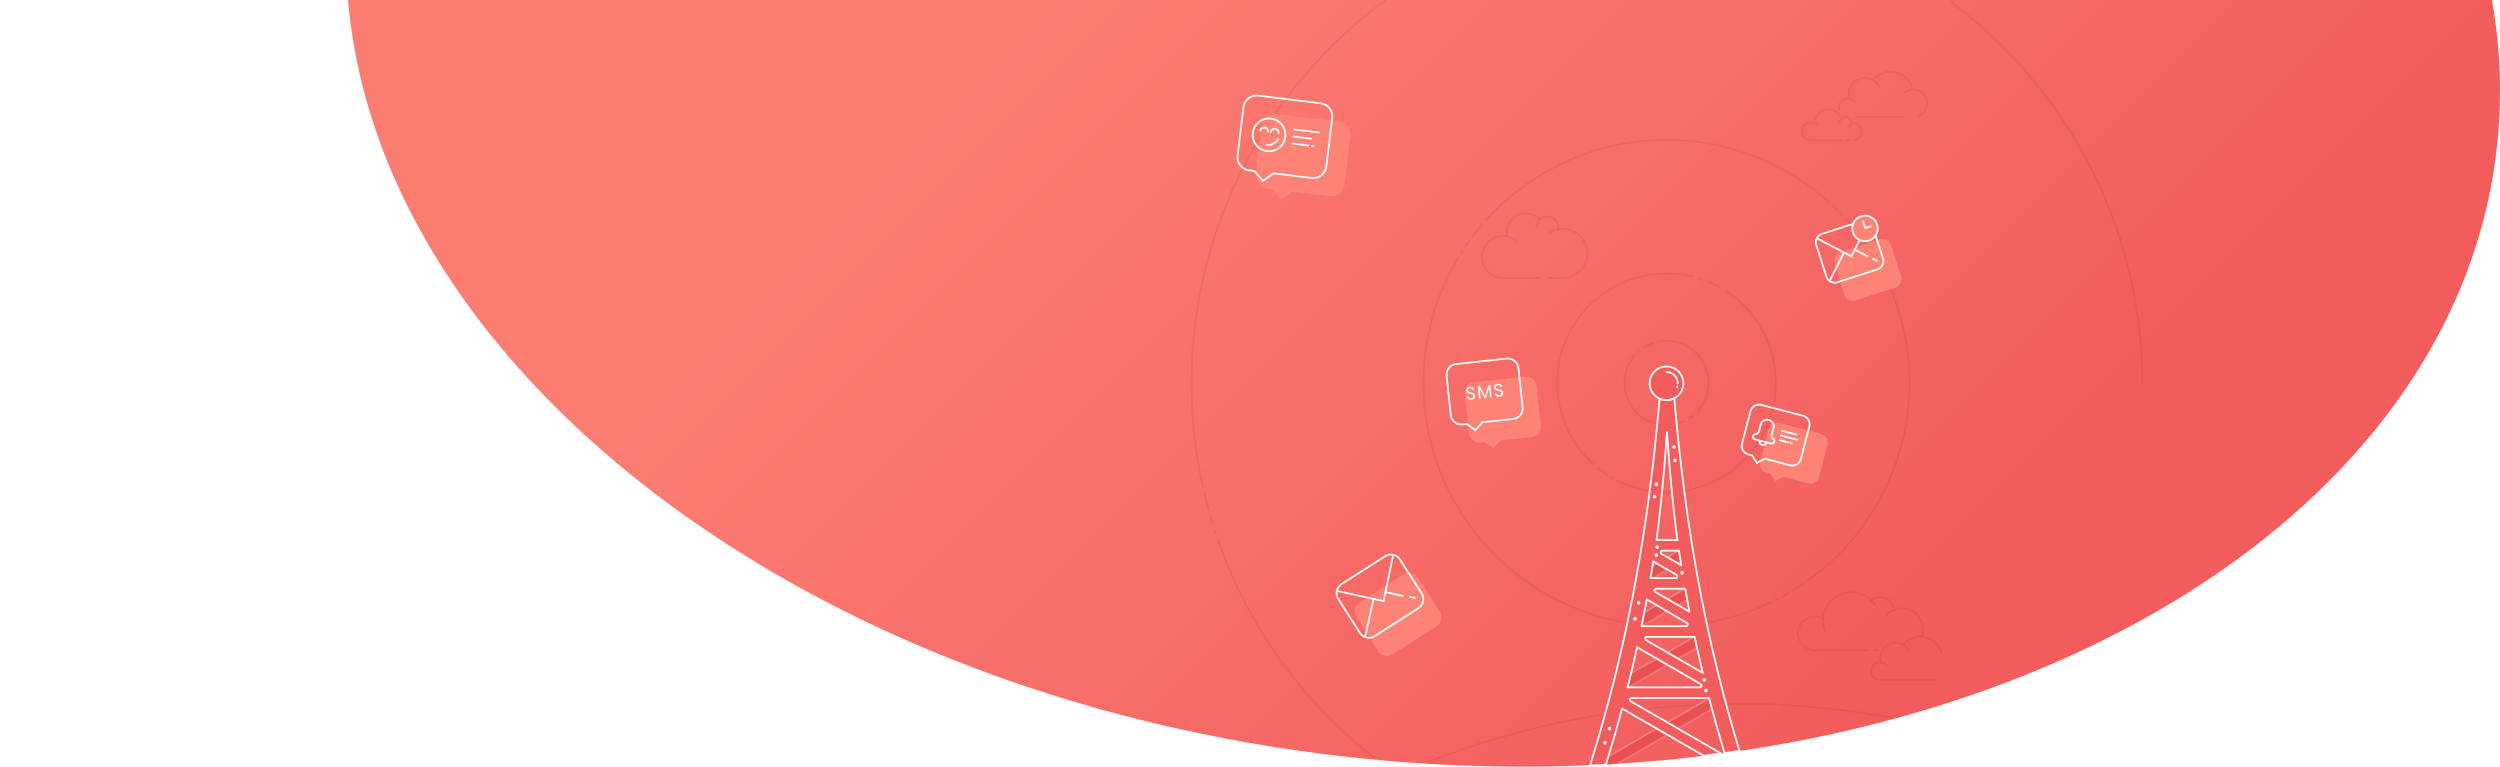 <svg xmlns="http://www.w3.org/2000/svg" xmlns:xlink="http://www.w3.org/1999/xlink" width="2824" height="866" viewBox="0 0 2824 866">
<defs>
    <style>
      .cls-1, .cls-10, .cls-11, .cls-12, .cls-13, .cls-14, .cls-15, .cls-17, .cls-19, .cls-2, .cls-20, .cls-3, .cls-4, .cls-5, .cls-6, .cls-8 {
        fill-rule: evenodd;
      }

      .cls-1 {
        fill: url(#linear-gradient);
      }

      .cls-12, .cls-13, .cls-16, .cls-19, .cls-2, .cls-3, .cls-5, .cls-8, .cls-9 {
        fill: none;
      }

      .cls-2, .cls-3 {
        stroke: #67120f;
        opacity: 0.08;
      }

      .cls-11, .cls-12, .cls-13, .cls-14, .cls-15, .cls-16, .cls-17, .cls-19, .cls-2, .cls-20, .cls-3, .cls-5, .cls-8, .cls-9 {
        stroke-width: 2px;
      }

      .cls-12, .cls-19, .cls-3, .cls-5, .cls-8, .cls-9 {
        stroke-linecap: round;
      }

      .cls-4 {
        fill: #eb5051;
      }

      .cls-11, .cls-12, .cls-13, .cls-14, .cls-15, .cls-16, .cls-17, .cls-19, .cls-20, .cls-5, .cls-8, .cls-9 {
        stroke: #fff;
      }

      .cls-19, .cls-5, .cls-8, .cls-9 {
        stroke-linejoin: round;
      }

      .cls-5, .cls-8, .cls-9 {
        stroke-miterlimit: 1.5;
      }

      .cls-5 {
        opacity: 0.2;
      }

      .cls-6, .cls-7 {
        fill: #f25c5d;
      }

      .cls-10 {
        fill: #fff;
      }

      .cls-11, .cls-14, .cls-15, .cls-17, .cls-18, .cls-20 {
        fill: #fd8376;
      }

      .cls-11 {
        filter: url(#filter);
      }

      .cls-14 {
        filter: url(#filter-2);
      }

      .cls-15 {
        filter: url(#filter-3);
      }

      .cls-17 {
        filter: url(#filter-4);
      }

      .cls-20 {
        filter: url(#filter-5);
      }
    </style>
    <linearGradient id="linear-gradient" x1="1947.014" y1="87" x2="2814.045" y2="954.031" gradientUnits="userSpaceOnUse">
      <stop offset="0" stop-color="#fb7d72"/>
      <stop offset="0.008" stop-color="#fb7d72"/>
      <stop offset="1" stop-color="#f25c5d"/>
    </linearGradient>
    <filter id="filter" x="2162" y="595" width="379" height="375" filterUnits="userSpaceOnUse">
      <feOffset result="offset" dx="20.506" dy="20.506" in="SourceAlpha"/>
      <feGaussianBlur result="blur" stdDeviation="11.832"/>
      <feFlood result="flood" flood-color="#890300" flood-opacity="0.29"/>
      <feComposite result="composite" operator="in" in2="blur"/>
      <feBlend result="blend" in="SourceGraphic"/>
    </filter>
    <filter id="filter-2" x="2620" y="426" width="358" height="349" filterUnits="userSpaceOnUse">
      <feOffset result="offset" dx="20.506" dy="20.506" in="SourceAlpha"/>
      <feGaussianBlur result="blur" stdDeviation="11.832"/>
      <feFlood result="flood" flood-color="#890300" flood-opacity="0.29"/>
      <feComposite result="composite" operator="in" in2="blur"/>
      <feBlend result="blend" in="SourceGraphic"/>
    </filter>
    <filter id="filter-3" x="2050" y="76" width="388" height="378" filterUnits="userSpaceOnUse">
      <feOffset result="offset" dx="20.506" dy="20.506" in="SourceAlpha"/>
      <feGaussianBlur result="blur" stdDeviation="11.832"/>
      <feFlood result="flood" flood-color="#890300" flood-opacity="0.29"/>
      <feComposite result="composite" operator="in" in2="blur"/>
      <feBlend result="blend" in="SourceGraphic"/>
    </filter>
    <filter id="filter-4" x="2704" y="218" width="357" height="351" filterUnits="userSpaceOnUse">
      <feOffset result="offset" dx="20.506" dy="20.506" in="SourceAlpha"/>
      <feGaussianBlur result="blur" stdDeviation="11.832"/>
      <feFlood result="flood" flood-color="#890300" flood-opacity="0.29"/>
      <feComposite result="composite" operator="in" in2="blur"/>
      <feBlend result="blend" in="SourceGraphic"/>
    </filter>
    <filter id="filter-5" x="2286" y="374" width="367" height="361" filterUnits="userSpaceOnUse">
      <feOffset result="offset" dx="20.506" dy="20.506" in="SourceAlpha"/>
      <feGaussianBlur result="blur" stdDeviation="11.832"/>
      <feFlood result="flood" flood-color="#890300" flood-opacity="0.29"/>
      <feComposite result="composite" operator="in" in2="blur"/>
      <feBlend result="blend" in="SourceGraphic"/>
    </filter>
  </defs>
  <g id="Marketing-Page">
    <path id="bg" class="cls-1" d="M3586.75,87a583.985,583.985,0,0,1,6.68,157.894C3550.28,702.851,2971.81,1015.72,2301.37,943.7,1681.45,877.114,1199.99,504.773,1165.06,87H3586.75Z" transform="translate(-772 -88)"/>
    <g id="Illustration">
      <path id="Hill" class="cls-2" d="M2603.08,892.159c2.19-.3,4.39-0.594,6.58-0.88m19.46-2.338q9.435-1.039,18.95-1.9,19.86-1.8,39.53-2.792m33.52-1.118a932.6,932.6,0,0,1,190.06,16.16m-529.87,51.167a931.359,931.359,0,0,1,201.68-55.328" transform="translate(-772 -88)"/>
      <g id="Clouds">
        <g id="_2" data-name="2">
          <path id="Cloud_copy_7" data-name="Cloud copy 7" class="cls-2" d="M2537.67,402h-16.34m-10.43,0h-41.1" transform="translate(-772 -88)"/>
          <path id="Cloud_copy_8" data-name="Cloud copy 8" class="cls-2" d="M2521.63,351.373A27.729,27.729,0,1,1,2537.23,402" transform="translate(-772 -88)"/>
          <path id="Cloud_copy_9" data-name="Cloud copy 9" class="cls-2" d="M2507.7,344.831a12.34,12.34,0,0,1,24.68,0,12.6,12.6,0,0,1-.4,3.154" transform="translate(-772 -88)"/>
          <path id="Cloud_copy_10" data-name="Cloud copy 10" class="cls-2" d="M2474.9,355.48a21.156,21.156,0,0,1,36.7-18.9" transform="translate(-772 -88)"/>
          <path id="Cloud_copy_11" data-name="Cloud copy 11" class="cls-2" d="M2469.8,402a23.747,23.747,0,1,1,15.43-41.825" transform="translate(-772 -88)"/>
        </g>
        <g id="_1_copy" data-name="1 copy">
          <path id="Cloud_copy_18" data-name="Cloud copy 18" class="cls-2" d="M2921.6,220H2869" transform="translate(-772 -88)"/>
          <path id="Cloud_copy_25" data-name="Cloud copy 25" class="cls-2" d="M2922.82,193.044a15.566,15.566,0,1,1,16,25.992" transform="translate(-772 -88)"/>
          <path id="Cloud_copy_26" data-name="Cloud copy 26" class="cls-2" d="M2888.95,176.822a25.649,25.649,0,0,1,42.92,10.164" transform="translate(-772 -88)"/>
          <path id="Cloud_copy_27" data-name="Cloud copy 27" class="cls-2" d="M2860.39,197.131a17.594,17.594,0,0,1-.19-2.632,18.414,18.414,0,0,1,34.91-8.1" transform="translate(-772 -88)"/>
          <path id="Cloud_copy_28" data-name="Cloud copy 28" class="cls-2" d="M2849.61,213.141a10.162,10.162,0,0,1-.61-3.5,10.405,10.405,0,0,1,18.33-6.7" transform="translate(-772 -88)"/>
        </g>
        <g id="Cloud_3" data-name="Cloud 3">
          <path id="Cloud_copy_13" data-name="Cloud copy 13" class="cls-2" d="M2862.08,246.689h-5.5m-3.22,0H2817.5" transform="translate(-772 -88)"/>
          <path id="Cloud_copy_14" data-name="Cloud copy 14" class="cls-2" d="M2865.19,227.087a9.806,9.806,0,0,1,0,19.6" transform="translate(-772 -88)"/>
          <path id="Cloud_copy_15" data-name="Cloud copy 15" class="cls-2" d="M2849.96,226.848a6.545,6.545,0,1,1,12.23,3.206,6.618,6.618,0,0,1-1.89,2.054" transform="translate(-772 -88)"/>
          <path id="Cloud_copy_16" data-name="Cloud copy 16" class="cls-2" d="M2822.37,224.966a14.823,14.823,0,0,1,28.43-4.605" transform="translate(-772 -88)"/>
          <path id="Cloud_copy_17" data-name="Cloud copy 17" class="cls-2" d="M2817.74,246.689a10.28,10.28,0,1,1,7.89-16.988" transform="translate(-772 -88)"/>
        </g>
        <g>
          <path id="Cloud_copy_2" data-name="Cloud copy 2" class="cls-2" d="M2885.41,766.183a15.64,15.64,0,0,1,25.92,11.759" transform="translate(-772 -88)"/>
          <path id="Cloud_copy_3" data-name="Cloud copy 3" class="cls-2" d="M2833.64,801.179a32.042,32.042,0,0,1,56.98-28.871" transform="translate(-772 -88)"/>
          <path id="Cloud_copy_4" data-name="Cloud copy 4" class="cls-2" d="M2822.07,822.492a19.039,19.039,0,1,1,9.56-35.515" transform="translate(-772 -88)"/>
          <path id="Cloud_copy_26-2" data-name="Cloud copy 26" class="cls-2" d="M2921.79,816.7A24.43,24.43,0,0,1,2965,826.721" transform="translate(-772 -88)"/>
          <path id="Cloud_copy" data-name="Cloud copy" class="cls-2" d="M2902.39,783.69a23.642,23.642,0,0,1,40.05,24" transform="translate(-772 -88)"/>
          <path id="Cloud_copy_5" data-name="Cloud copy 5" class="cls-2" d="M2882.34,822.492h-60.27" transform="translate(-772 -88)"/>
          <path id="Shape_2_copy" data-name="Shape 2 copy" class="cls-2" d="M2888.45,822.492h5.34" transform="translate(-772 -88)"/>
        </g>
        <g>
          <path id="Cloud_copy_18-2" data-name="Cloud copy 18" class="cls-2" d="M2959.4,856h-64.09" transform="translate(-772 -88)"/>
          <path id="Cloud_copy_27-2" data-name="Cloud copy 27" class="cls-2" d="M2896.89,836.924a17.551,17.551,0,0,1,32.48-13.031" transform="translate(-772 -88)"/>
          <path id="Cloud_copy_28-2" data-name="Cloud copy 28" class="cls-2" d="M2895.31,856a9.9,9.9,0,1,1,7.57-16.3" transform="translate(-772 -88)"/>
        </g>
      </g>
      <g id="Ripple">
        <path class="cls-3" d="M2685.07,556.857a47.951,47.951,0,0,1-4.77,3.533m-5.89,3.248q-0.885.413-1.8,0.788a47.528,47.528,0,0,1-62.2-61.632q0.645-1.614,1.41-3.169c0.5-1.029,1.05-2.038,1.62-3.024a46.816,46.816,0,0,1,2.57-3.947q1.11-1.514,2.31-2.937c0.09-.1.17-0.195,0.25-0.292m3.71-3.824c0.52-.487,1.06-0.962,1.61-1.426m4.87-3.6a46.194,46.194,0,0,1,4.01-2.321c0.72-.375,1.46-0.732,2.21-1.069,1.29-.583,2.62-1.11,3.97-1.578m5.77-1.6q2.25-.469,4.56-0.724a48.122,48.122,0,0,1,5.22-.283,47.473,47.473,0,0,1,38.63,75.144,45.441,45.441,0,0,1-2.93,3.686" transform="translate(-772 -88)"/>
        <path id="Ellipse_3_copy" data-name="Ellipse 3 copy" class="cls-3" d="M2690.19,402.234q2.655,0.8,5.27,1.722m6.62,2.541c1.01,0.423,2.02.859,3.01,1.308q2.355,1.057,4.65,2.208c1.54,0.772,3.07,1.576,4.57,2.41m7.46,4.487q2.22,1.446,4.38,2.984,1.59,1.139,3.15,2.326,1.95,1.485,3.84,3.046A123.529,123.529,0,0,1,2605.5,633.9c-0.78-.338-1.56-0.683-2.33-1.036-0.61-.28-1.22-0.563-1.82-0.852-0.52-.246-1.03-0.5-1.55-0.751-0.44-.22-0.89-0.444-1.33-0.67m-4.75-2.557c-0.47-.263-0.93-0.529-1.39-0.8m-4.49-2.752c-0.57-.365-1.14-0.736-1.7-1.111s-1.14-.764-1.7-1.153q-0.495-.342-0.99-0.688c-0.69-.485-1.37-0.978-2.05-1.477-0.29-.216-0.59-0.435-0.88-0.653-0.79-.593-1.57-1.2-2.35-1.806-0.63-.491-1.24-0.989-1.86-1.492m-4.34-3.724c-0.15-.14-0.31-0.28-0.47-0.421-0.75-.688-1.5-1.386-2.24-2.093-0.69-.651-1.36-1.31-2.03-1.976-0.69-.693-1.38-1.395-2.06-2.1q-1.215-1.277-2.4-2.586a123.553,123.553,0,0,1,114.84-204.038q1.92,0.363,3.81.783c1.07,0.238,2.14.49,3.2,0.755" transform="translate(-772 -88)"/>
        <path id="Ellipse_3_copy_2" data-name="Ellipse 3 copy 2" class="cls-3" d="M2422.47,373.76c0.61-.962,1.23-1.92,1.85-2.874m3.02-4.543c0.38-.55.75-1.1,1.13-1.644,0.56-.821,1.14-1.638,1.71-2.452,0.49-.686.97-1.369,1.46-2.05m3.67-4.968c0.62-.818,1.24-1.633,1.87-2.443,0.46-.607.94-1.211,1.41-1.814q1.485-1.9,3.02-3.767,1.425-1.765,2.9-3.507c0.65-.763,1.29-1.521,1.94-2.277m4.19-4.752q1.515-1.674,3.05-3.323,1.32-1.421,2.67-2.821c0.44-.456.87-0.911,1.31-1.363q0.825-.846,1.65-1.683,1.545-1.551,3.1-3.078c0.76-.745,1.52-1.485,2.29-2.22,0.65-.625,1.31-1.246,1.97-1.865,0.71-.671,1.43-1.338,2.15-2,0.82-.746,1.63-1.487,2.45-2.224a274.525,274.525,0,0,1,359.55-5.975c1.31,1.1,2.62,2.217,3.91,3.343q1.545,1.342,3.06,2.708l0.66,0.591m3.69,3.4q0.69,0.649,1.38,1.3,0.57,0.544,1.14,1.093c0.54,0.517,1.08,1.037,1.61,1.558l1.14,1.116m3.24,3.26q0.72,0.738,1.44,1.48l1.14,1.192m2.99,3.183a274.5,274.5,0,0,1-10.86,383.436q-1.785,1.73-3.6,3.427c-1.44,1.339-2.88,2.663-4.35,3.972q-2.025,1.819-4.11,3.6-1.86,1.6-3.75,3.172-1.65,1.361-3.31,2.7-1.065.852-2.13,1.7c-0.72.566-1.44,1.128-2.17,1.686-1.19.916-2.38,1.822-3.59,2.719-0.7.524-1.41,1.046-2.12,1.564-0.85.627-1.72,1.25-2.58,1.868m-4.81,3.352c-0.69.47-1.39,0.936-2.08,1.4-0.3.2-.59,0.393-0.89,0.589-0.83.553-1.67,1.1-2.51,1.648-0.58.375-1.16,0.748-1.75,1.119q-1.155.734-2.31,1.457c-0.64.4-1.29,0.793-1.93,1.186m-5.33,3.173q-1.305.762-2.64,1.511c-1.08.612-2.16,1.216-3.25,1.813-0.47.254-.93,0.507-1.4,0.757m-4.55,2.4q-1.125.58-2.25,1.151m-4.55,2.238c-0.73.356-1.48,0.709-2.22,1.058-1.33.626-2.67,1.242-4.01,1.847-0.69.312-1.39,0.623-2.08,0.93q-1.005.439-2.01,0.873c-1.47.636-2.96,1.26-4.44,1.871A273.755,273.755,0,0,1,2654.5,795C2502.9,795,2380,672.1,2380,520.5a273.335,273.335,0,0,1,35.77-135.6c0.54-.942,1.08-1.88,1.63-2.816,0.66-1.128,1.33-2.252,2-3.371" transform="translate(-772 -88)"/>
        <path id="Ellipse_3_copy_3" data-name="Ellipse 3 copy 3" class="cls-2" d="M2145.65,691.559q-0.57-1.724-1.14-3.452m-2.08-6.5c-0.35-1.134-.71-2.269-1.05-3.4-0.36-1.16-.71-2.322-1.06-3.485s-0.68-2.327-1.02-3.493m-2.07-7.3-0.75-2.75c-0.27-1.015-.55-2.031-0.81-3.049q-0.495-1.845-.96-3.7c-0.24-.92-0.47-1.84-0.7-2.762q-0.285-1.146-.57-2.3c-0.18-.726-0.35-1.453-0.53-2.181-0.23-.941-0.45-1.883-0.67-2.826m-1.19-5.149-0.6-2.728q-0.345-1.586-.69-3.175c-0.24-1.132-.47-2.265-0.71-3.4q-0.36-1.776-.72-3.555-0.33-1.683-.66-3.37c-0.18-.93-0.35-1.861-0.53-2.793-0.22-1.172-.43-2.344-0.64-3.519-0.21-1.158-.41-2.318-0.62-3.479l-0.51-3A540.711,540.711,0,0,1,2118,521c0-177.649,86.26-335.149,219.19-432.9m638.13,1.855C3106.82,187.837,3192,344.471,3192,521M2325.85,945.328A538.349,538.349,0,0,1,2152.5,710.777q-0.84-2.205-1.65-4.419-0.57-1.554-1.14-3.113t-1.11-3.122c-0.39-1.092-.77-2.184-1.15-3.279" transform="translate(-772 -88)"/>
      </g>
      <g id="Tower">
        <path id="bg-2" data-name="bg" class="cls-4" d="M2654.51,905.108l47.18-27.243c1.05,4.006,2.1,8.014,3.18,12.024l-38.36,22.147Zm0-79.092,30.56-17.649h0.18q1.3,6.11,2.66,12.22l-21.4,12.357Zm0-60.42,20.08-11.6h0.05q1.11,6.26,2.27,12.519l-10.4,6.006Zm0-47.1,12.98-7.5h0.13q0.945,6.333,1.94,12.663l-3.05,1.765ZM2637.8,742h-2.34q1.17-6.909,2.27-13.819l4.78-2.754,12,6.928Zm16.47,37.59-28.99,16.735q1.62-7.835,3.14-15.665l13.97-8.069Zm0.17,60.318-44.23,25.539h-0.71q1.965-7.84,3.86-15.674l29.11-16.805Zm0.07,79.057-55.36,31.961c-5.13.358-9.79,0.662-13.92,0.919,0.84-2.735,1.71-5.472,2.54-8.205l54.74-31.6Z" transform="translate(-772 -88)"/>
        <path id="Layer_5" data-name="Layer 5" class="cls-5" d="M2655.51,904.108l47.18-27.243c1.05,4.006,2.1,8.014,3.18,12.023l-38.36,22.149Zm0-79.092,30.56-17.649h0.18q1.3,6.11,2.66,12.22l-21.4,12.357Zm0-60.42,20.08-11.6h0.05q1.11,6.258,2.27,12.519l-10.4,6.006Zm0-47.1,12.98-7.5h0.13q0.945,6.332,1.94,12.662l-3.05,1.764ZM2638.8,741h-2.34q1.17-6.908,2.27-13.818l4.78-2.755,12,6.928Zm16.47,37.591-28.99,16.735q1.62-7.835,3.14-15.665l13.97-8.069Zm0.17,60.318-44.23,25.539h-0.71q1.965-7.84,3.86-15.674l29.11-16.806Zm0.07,79.056-57.19,33.019c-4.52.314-8.66,0.585-12.39,0.817,0.95-3.053,1.91-6.109,2.84-9.16l54.74-31.6Z" transform="translate(-772 -88)"/>
        <path id="bg-3" data-name="bg" class="cls-6" d="M2720.05,938.629q-9.4-31.172-17.46-62.182h-87.53a2,2,0,0,0-1,3.732c20.55,11.866,84.09,48.55,102.14,58.97q-9.945,1.335-19.65,2.512c-36.06-20.82-92.27-53.271-92.27-53.271q-8.46,31.623-18.35,63.411c-8.13.507-14.27,0.833-17.96,1.014,44.91-142.963,66.65-275.329,78.72-414.49a19.022,19.022,0,0,0,16.59-.475c11.6,133.934,32.14,261.561,73.65,398.373Q2728.44,937.485,2720.05,938.629ZM2610.5,864.447h81.58a2,2,0,0,0,1-3.731c-18.73-10.851-71.86-41.64-71.86-41.64Q2616.21,841.741,2610.5,864.447Zm15.77-69.08h50.14a2,2,0,0,0,1.01-3.722C2663.66,783.535,2632.2,765,2632.2,765Q2629.4,780.181,2626.27,795.367ZM2636.46,741h28.29a2,2,0,0,0,1-3.731c-9.53-5.5-26.21-15.134-26.21-15.134Q2638.055,731.568,2636.46,741Zm18.56-164.729-0.01-.057-0.01.057c-2.68,37.385-6.61,84.588-11.86,121.729h23.74C2661.62,660.858,2657.69,613.655,2655.02,576.27ZM2668.62,710h-18.64a2,2,0,0,0-1,3.732c8.46,4.88,22.2,12.815,22.2,12.815Q2669.86,718.275,2668.62,710Zm7.02,43h-32.76a2,2,0,0,0-1,3.732c12.47,7.194,38.59,22.278,38.59,22.278Q2677.95,766,2675.64,753Zm10.61,54.367H2632.4a2,2,0,0,0-1,3.733l64.1,37Q2690.6,827.719,2686.25,807.367Z" transform="translate(-772 -88)"/>
        <circle id="bg-4" data-name="bg" class="cls-7" cx="1883" cy="433" r="19"/>
        <path id="Layer_25" data-name="Layer 25" class="cls-8" d="M2720.05,938.629q-9.4-31.172-17.46-62.182h-87.53a2,2,0,0,0-1,3.732c20.55,11.866,84.09,48.55,102.14,58.97q-9.945,1.335-19.65,2.512c-36.06-20.82-92.27-53.271-92.27-53.271q-8.46,31.623-18.35,63.411c-8.13.507-14.27,0.833-17.96,1.014,44.91-142.963,66.65-275.329,78.72-414.49a19.022,19.022,0,0,0,16.59-.475c11.6,133.934,32.14,261.561,73.65,398.373Q2728.44,937.485,2720.05,938.629ZM2610.5,864.447h81.58a2,2,0,0,0,1-3.731c-18.73-10.851-71.86-41.64-71.86-41.64Q2616.21,841.741,2610.5,864.447Zm15.77-69.08h50.14a2,2,0,0,0,1.01-3.722C2663.66,783.535,2632.2,765,2632.2,765Q2629.4,780.181,2626.27,795.367ZM2636.46,741h28.29a2,2,0,0,0,1-3.731c-9.53-5.5-26.21-15.134-26.21-15.134Q2638.055,731.568,2636.46,741Zm18.56-164.729-0.01-.057-0.01.057c-2.68,37.385-6.61,84.588-11.86,121.729h23.74C2661.62,660.858,2657.69,613.655,2655.02,576.27ZM2668.62,710h-18.64a2,2,0,0,0-1,3.732c8.46,4.88,22.2,12.815,22.2,12.815Q2669.86,718.275,2668.62,710Zm7.02,43h-32.76a2,2,0,0,0-1,3.732c12.47,7.194,38.59,22.278,38.59,22.278Q2677.95,766,2675.64,753Zm10.61,54.367H2632.4a2,2,0,0,0-1,3.733l64.1,37Q2690.6,827.719,2686.25,807.367Z" transform="translate(-772 -88)"/>
        <path id="Layer_26" data-name="Layer 26" class="cls-8" d="M2654.5,508.333A12.676,12.676,0,0,1,2667.17,521" transform="translate(-772 -88)"/>
        <circle id="Layer_24" data-name="Layer 24" class="cls-9" cx="1882.5" cy="433" r="19"/>
        <path id="Layer_27" data-name="Layer 27" class="cls-8" d="M2666.71,524.377a12.942,12.942,0,0,1-.47,1.375" transform="translate(-772 -88)"/>
        <path id="Layer_23" data-name="Layer 23" class="cls-10" d="M2644,704a2,2,0,1,1-2,2A2,2,0,0,1,2644,704Zm-1,9a2,2,0,1,1-2,2A2,2,0,0,1,2643,713Zm29,20a2,2,0,1,1-2,2A2,2,0,0,1,2672,733Zm-49,34a2,2,0,1,1-2,2A2,2,0,0,1,2623,767Zm-4,18a2,2,0,1,1-2,2A2,2,0,0,1,2619,785Zm78,69a2,2,0,1,1-2,2A2,2,0,0,1,2697,854Zm2,12a2,2,0,1,1-2,2A2,2,0,0,1,2699,866Zm-114,59a2,2,0,1,1-2,2A2,2,0,0,1,2585,925Zm5-16a2,2,0,1,1-2,2A2,2,0,0,1,2590,909Zm51-262a2,2,0,1,1-2,2A2,2,0,0,1,2641,647Zm2-14a2,2,0,1,1-2,2A2,2,0,0,1,2643,633Zm21-27a2,2,0,1,1-2,2A2,2,0,0,1,2664,606Zm-1-15a2,2,0,1,1-2,2A2,2,0,0,1,2663,591Z" transform="translate(-772 -88)"/>
      </g>
      <g id="Email">
        <g transform="translate(-772 -88)" style="fill: #fd8376; filter: url(#filter)">
          <path id="bubble" class="cls-11" d="M2287.5,747.754l49.01-31.362a12.3,12.3,0,0,1,16.99,3.73l24.29,37.972a12.293,12.293,0,0,1-3.73,16.982l-49.02,31.363a12.291,12.291,0,0,1-16.98-3.73l-24.29-37.972A12.3,12.3,0,0,1,2287.5,747.754Z" style="stroke: inherit; filter: none; fill: inherit"/>
        </g>
        <use transform="translate(-772 -88)" xlink:href="#bubble" style="stroke: #fff; filter: none; fill: none"/>
        <path class="cls-12" d="M2283.93,755.873l50.95,11.19,10.5-50.5" transform="translate(-772 -88)"/>
        <path class="cls-12" d="M2314.36,806.466l8.95-40.758" transform="translate(-772 -88)"/>
        <path class="cls-13" d="M2337.12,756.874l20.38,4.476" transform="translate(-772 -88)"/>
        <path class="cls-13" d="M2363.85,762.151l7.92,1.741" transform="translate(-772 -88)"/>
      </g>
      <g id="Notification">
        <g transform="translate(-772 -88)" style="fill: #fd8376; filter: url(#filter-2)">
          <path id="bubble-2" data-name="bubble" class="cls-14" d="M2761.71,545.4l46.77,12.157A10.2,10.2,0,0,1,2815.79,570l-9.41,36.228a10.214,10.214,0,0,1-12.45,7.312l-28.37-7.375-8.91,4.716-5.54-8.472-3.95-1.026a10.2,10.2,0,0,1-7.31-12.449l9.42-36.228A10.2,10.2,0,0,1,2761.71,545.4Z" style="stroke: inherit; filter: none; fill: inherit"/>
        </g>
        <use transform="translate(-772 -88)" xlink:href="#bubble-2" style="stroke: #fff; filter: none; fill: none"/>
        <path id="Shape_2_copy_5" data-name="Shape 2 copy 5" class="cls-12" d="M2785.05,574.666l15.8,4.109" transform="translate(-772 -88)"/>
        <path id="Shape_2_copy_5-2" data-name="Shape 2 copy 5" class="cls-12" d="M2783.68,579.935l18.44,4.8" transform="translate(-772 -88)"/>
        <path id="Shape_2_copy_5-3" data-name="Shape 2 copy 5" class="cls-12" d="M2782.31,585.205l9.88,2.568" transform="translate(-772 -88)"/>
        <path id="Shape_2_copy_5-4" data-name="Shape 2 copy 5" class="cls-12" d="M2794.82,588.458l1.32,0.342" transform="translate(-772 -88)"/>
        <g id="Bell">
          <path id="Rounded_Rectangle_2" data-name="Rounded Rectangle 2" class="cls-13" d="M2773.28,579.343l0.03,0.064a3.925,3.925,0,0,0,1.49,3.9l0.03,0.08a3.054,3.054,0,0,1-2.3,5.6l-8.89-2.311-9.1-2.366a3.037,3.037,0,0,1,.39-5.96c0.12,0,.23-0.013.34-0.024a3.1,3.1,0,0,1,.42.015l0.09-.086a4,4,0,0,0,2.52-1.813,4.149,4.149,0,0,0,.51-1.368l0.15-.163,1.89-7.245a7.486,7.486,0,0,1,14.49,3.767Z" transform="translate(-772 -88)"/>
          <path class="cls-13" d="M2767.59,587.709a4.081,4.081,0,1,1-7.9-2.055" transform="translate(-772 -88)"/>
        </g>
      </g>
      <g id="Notification-2" data-name="Notification">
        <g transform="translate(-772 -88)" style="fill: #fd8376; filter: url(#filter-3)">
          <path id="bubble-3" data-name="bubble" class="cls-15" d="M2193.36,196.028l70.48,8.651A15,15,0,0,1,2276.9,221.4l-6.71,54.59a14.991,14.991,0,0,1-16.71,13.061l-42.75-5.248-12.07,8.593-9.71-11.266-5.94-.73a15,15,0,0,1-13.06-16.716l6.7-54.591A15,15,0,0,1,2193.36,196.028Z" style="stroke: inherit; filter: none; fill: inherit"/>
        </g>
        <use transform="translate(-772 -88)" xlink:href="#bubble-3" style="stroke: #fff; filter: none; fill: none"/>
        <path class="cls-12" d="M2234.01,234.265l27.79,3.412" transform="translate(-772 -88)"/>
        <path id="Shape_2_copy_2" data-name="Shape 2 copy 2" class="cls-12" d="M2233.03,242.206l19.85,2.436" transform="translate(-772 -88)"/>
        <path id="Shape_2_copy_3" data-name="Shape 2 copy 3" class="cls-12" d="M2232.06,250.146l17.86,2.193" transform="translate(-772 -88)"/>
        <path id="Shape_2_copy_4" data-name="Shape 2 copy 4" class="cls-12" d="M2253.89,252.827l1.99,0.243" transform="translate(-772 -88)"/>
        <g id="Smiley">
          <path class="cls-12" d="M2215.61,245.088a12.507,12.507,0,0,1-12.45,6.548" transform="translate(-772 -88)"/>
          <path id="Ellipse_6_copy_2" data-name="Ellipse 6 copy 2" class="cls-12" d="M2207.53,237.029a4.478,4.478,0,0,1,8.83,1.174" transform="translate(-772 -88)"/>
          <path id="Ellipse_6_copy_3" data-name="Ellipse 6 copy 3" class="cls-12" d="M2195.62,235.567a4.478,4.478,0,0,1,8.83,1.173" transform="translate(-772 -88)"/>
          <circle class="cls-16" cx="1433.545" cy="152.344" r="18.485"/>
        </g>
      </g>
      <g id="Email_Time" data-name="Email Time">
        <g transform="translate(-772 -88)" style="fill: #fd8376; filter: url(#filter-4)">
          <path id="bubble-4" data-name="bubble" class="cls-17" d="M2830.13,352.209l44.93-14.418a10.013,10.013,0,0,1,12.56,6.591l11.28,35.333a10.064,10.064,0,0,1-6.42,12.682l-44.93,14.418a10.016,10.016,0,0,1-12.56-6.59l-11.28-35.333A10.074,10.074,0,0,1,2830.13,352.209Z" style="stroke: inherit; filter: none; fill: inherit"/>
        </g>
        <use transform="translate(-772 -88)" xlink:href="#bubble-4" style="stroke: #fff; filter: none; fill: none"/>
        <path class="cls-12" d="M2825.67,357.891l37.7,19.771,18.61-37.844" transform="translate(-772 -88)"/>
        <path class="cls-12" d="M2839.16,404.552l15.4-30.438" transform="translate(-772 -88)"/>
        <path class="cls-13" d="M2867.21,370.053l15.09,7.908" transform="translate(-772 -88)"/>
        <path class="cls-13" d="M2887.12,379.954l5.86,3.076" transform="translate(-772 -88)"/>
        <circle id="Ellipse_5_copy_2" data-name="Ellipse 5 copy 2" class="cls-18" cx="2106.75" cy="258.094" r="14.44"/>
        <path class="cls-19" d="M2876.61,338.117l2.39,7.48,5.95-1.908" transform="translate(-772 -88)"/>
        <circle id="Ellipse_5_copy" data-name="Ellipse 5 copy" class="cls-16" cx="2106.75" cy="258.094" r="14.44"/>
      </g>
      <g id="sms">
        <g transform="translate(-772 -88)" style="fill: #fd8376; filter: url(#filter-5)">
          <path id="bubble-5" data-name="bubble" class="cls-20" d="M2416.83,499.225l57.06-6.14a12.1,12.1,0,0,1,13.34,10.741l4.7,44.14a12.126,12.126,0,0,1-10.77,13.336l-34.62,3.724L2438.61,574l-9.7-7.074-4.81.518a12.1,12.1,0,0,1-13.34-10.741l-4.7-44.14A12.132,12.132,0,0,1,2416.83,499.225Z" style="stroke: inherit; filter: none; fill: inherit"/>
        </g>
        <use transform="translate(-772 -88)" xlink:href="#bubble-5" style="stroke: #fff; filter: none; fill: none"/>
        <path id="sms-2" data-name="sms" class="cls-10" d="M2438.41,535.163a3.576,3.576,0,0,0-.81-2.094,3.736,3.736,0,0,0-1.55-1.062,17.723,17.723,0,0,0-2.29-.606,17.541,17.541,0,0,1-1.83-.462,2.96,2.96,0,0,1-1.16-.687,1.99,1.99,0,0,1-.58-1.287,2.05,2.05,0,0,1,.49-1.687,2.625,2.625,0,0,1,1.71-.762,2.755,2.755,0,0,1,1.98.437,2.705,2.705,0,0,1,1.02,1.392l1.97-.212a3.907,3.907,0,0,0-1.7-2.425,5.085,5.085,0,0,0-3.43-.656,5.569,5.569,0,0,0-2.29.713,3.551,3.551,0,0,0-1.39,1.468,3.619,3.619,0,0,0-.32,2,3.411,3.411,0,0,0,.79,2,3.717,3.717,0,0,0,1.51,1.024,18.287,18.287,0,0,0,2.25.6,14.877,14.877,0,0,1,1.88.477,3.188,3.188,0,0,1,1.21.733,2.122,2.122,0,0,1,.6,1.356,2.258,2.258,0,0,1-.47,1.714,2.5,2.5,0,0,1-1.78.841,3.193,3.193,0,0,1-1.62-.2,2.7,2.7,0,0,1-1.1-.834,2.8,2.8,0,0,1-.54-1.13l-1.95.21a4.077,4.077,0,0,0,.97,1.955,4.523,4.523,0,0,0,1.9,1.217,5.9,5.9,0,0,0,2.56.242,5.031,5.031,0,0,0,2.37-.8,3.65,3.65,0,0,0,1.32-1.562,3.8,3.8,0,0,0,.28-1.918h0Zm14.87-11.949-3.62,12.2-6.19-11.145-2.19.235,1.48,13.9,1.83-.2-1.18-11.055,5.64,10.575,1.63-.175,3.26-11.573,1.18,11.095,1.83-.2-1.48-13.9Zm16.68,8.555a3.651,3.651,0,0,0-.82-2.094,3.705,3.705,0,0,0-1.54-1.062,18.66,18.66,0,0,0-2.29-.606,17.185,17.185,0,0,1-1.84-.462,2.97,2.97,0,0,1-1.16-.686,1.985,1.985,0,0,1-.57-1.288,2.017,2.017,0,0,1,.49-1.687,2.632,2.632,0,0,1,1.7-.762,2.731,2.731,0,0,1,1.98.437,2.6,2.6,0,0,1,1.02,1.392l1.97-.212a3.87,3.87,0,0,0-1.7-2.425,5.068,5.068,0,0,0-3.42-.656,5.521,5.521,0,0,0-2.29.713,3.488,3.488,0,0,0-1.39,1.468,3.621,3.621,0,0,0-.33,2,3.416,3.416,0,0,0,.8,2,3.652,3.652,0,0,0,1.51,1.024,18.287,18.287,0,0,0,2.25.6,15.344,15.344,0,0,1,1.88.477,3.226,3.226,0,0,1,1.2.733,2.122,2.122,0,0,1,.6,1.356,2.253,2.253,0,0,1-.46,1.714,2.537,2.537,0,0,1-1.78.841,3.174,3.174,0,0,1-1.62-.2,2.813,2.813,0,0,1-1.11-.835,2.775,2.775,0,0,1-.53-1.13l-1.95.21a3.991,3.991,0,0,0,.97,1.955,4.461,4.461,0,0,0,1.9,1.217,5.841,5.841,0,0,0,2.55.242,5.033,5.033,0,0,0,2.38-.8,3.7,3.7,0,0,0,1.31-1.562,3.806,3.806,0,0,0,.29-1.918h0Z" transform="translate(-772 -88)"/>
      </g>
    </g>
  </g>
</svg>
